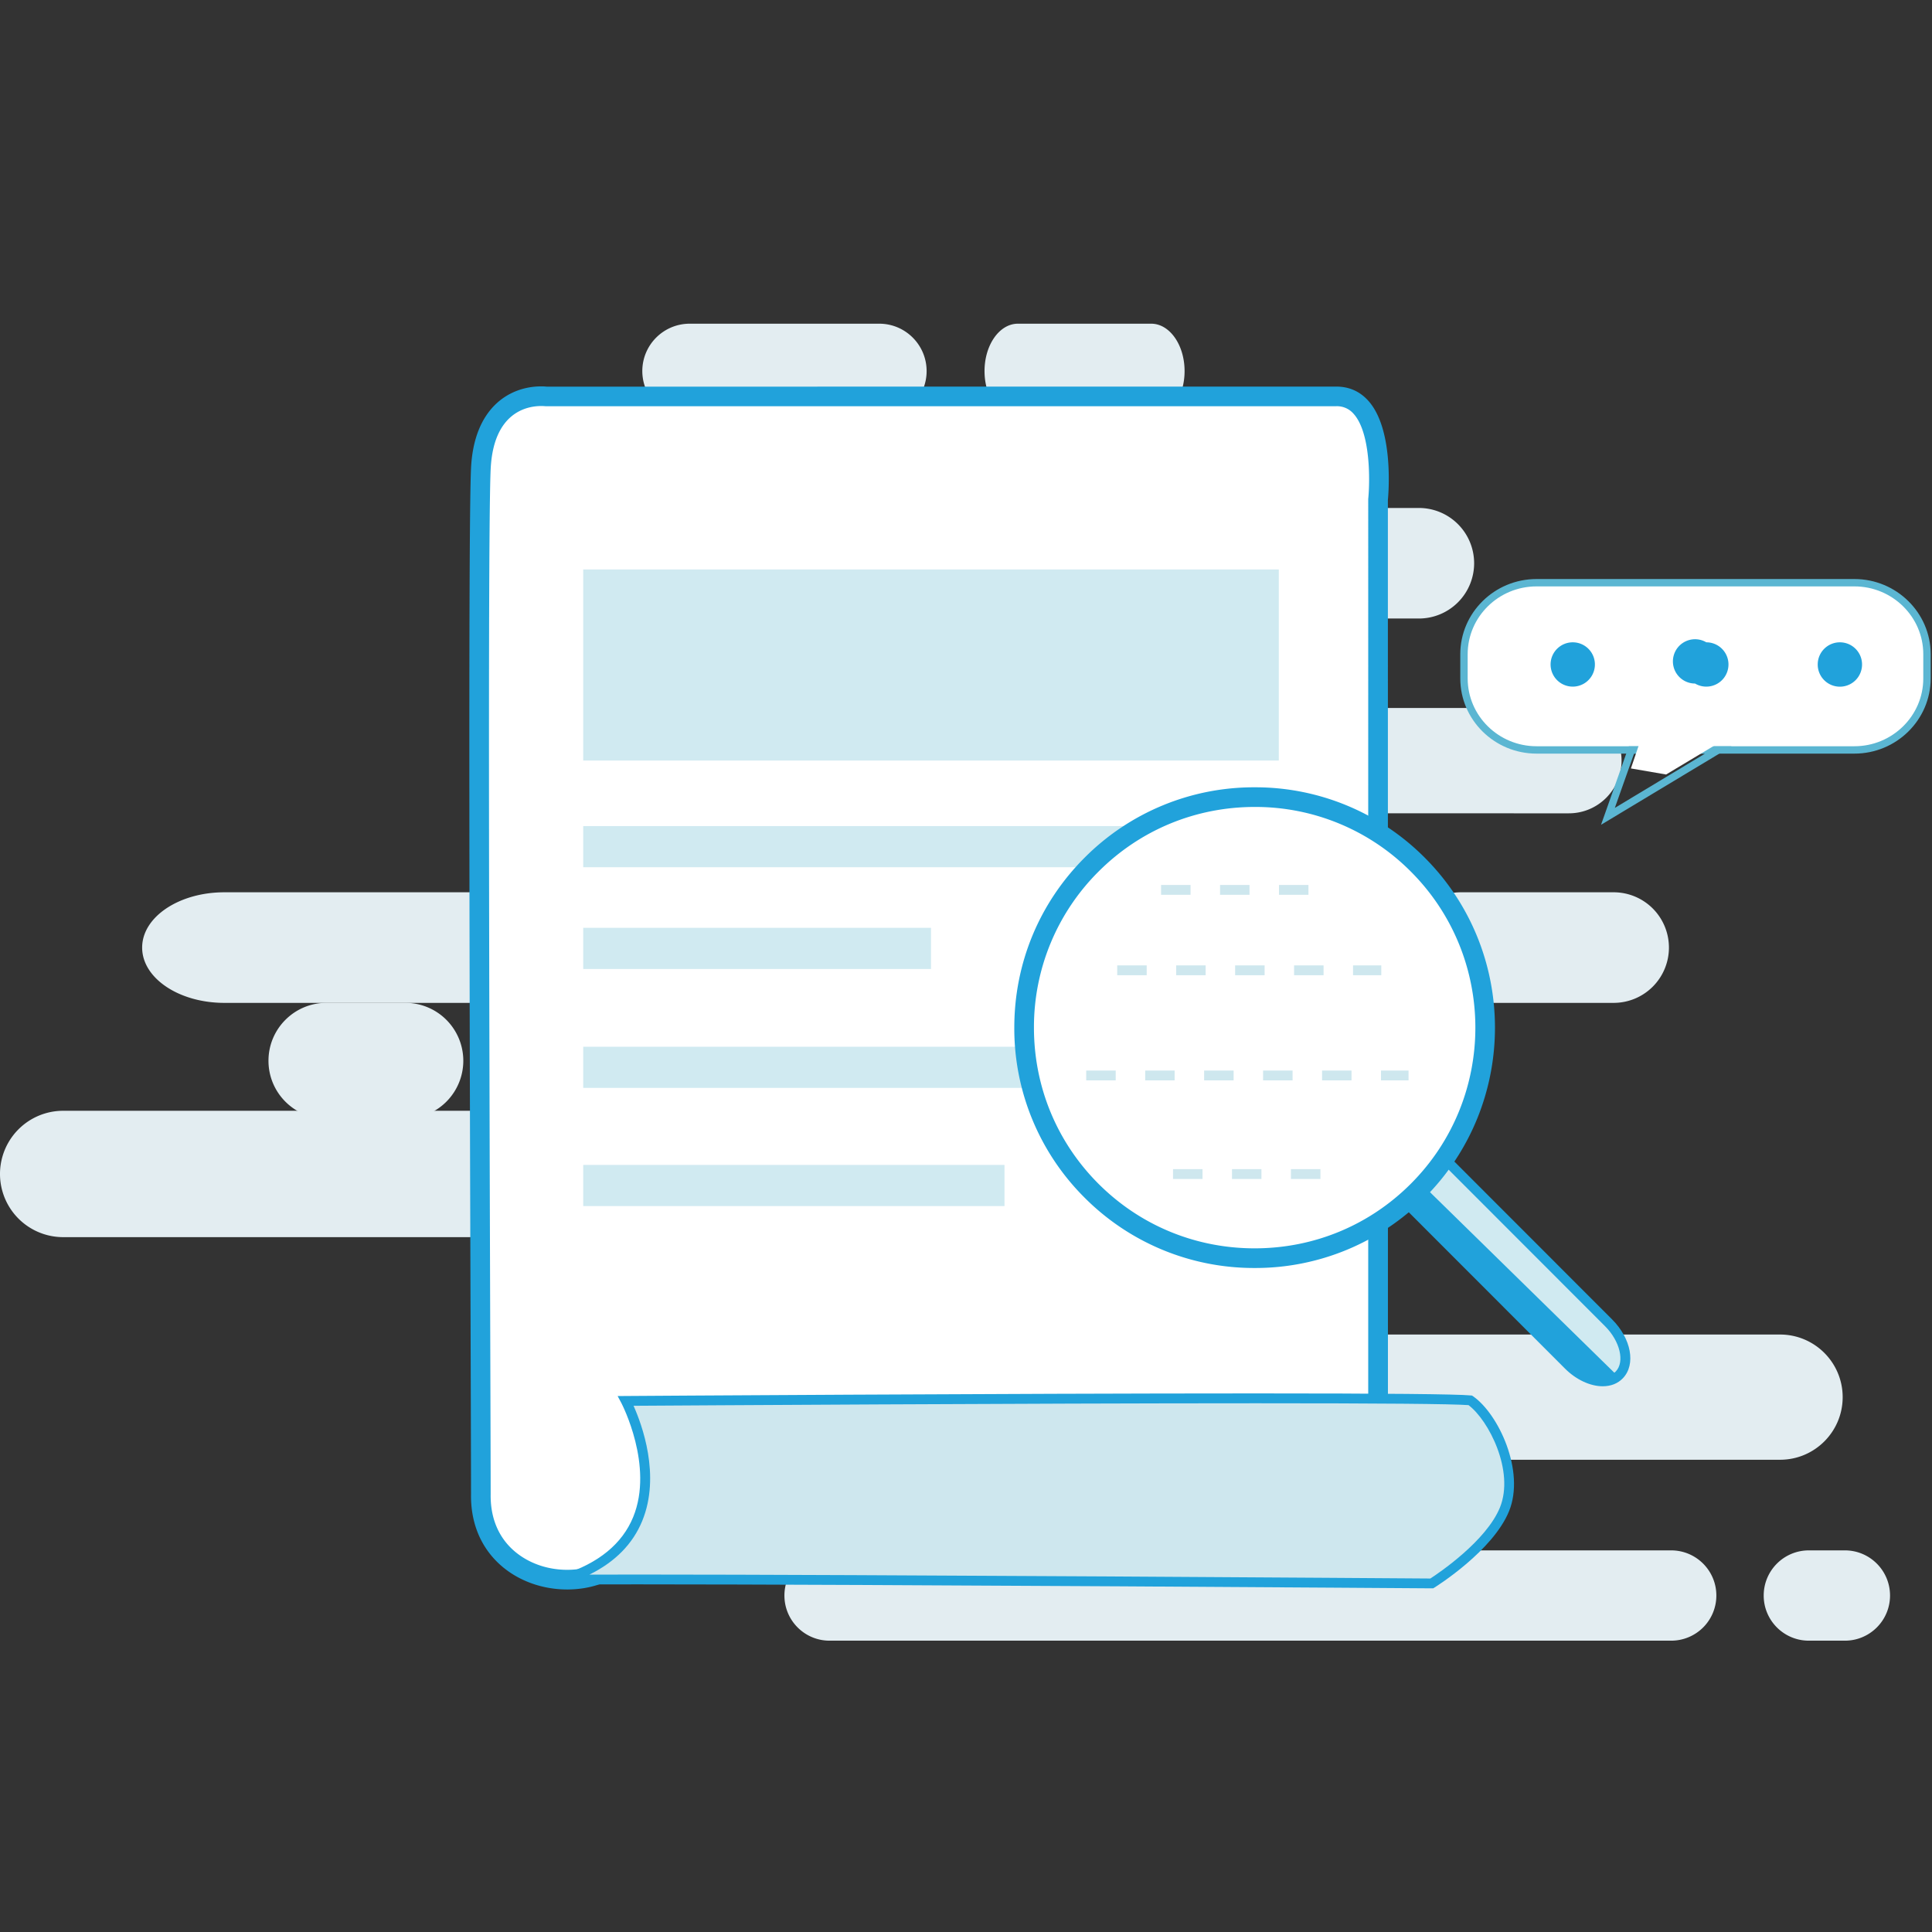 <?xml version="1.0" standalone="no"?><!DOCTYPE svg PUBLIC "-//W3C//DTD SVG 1.1//EN" "http://www.w3.org/Graphics/SVG/1.1/DTD/svg11.dtd"><svg t="1668501204561" class="icon" viewBox="0 0 1024 1024" version="1.1" xmlns="http://www.w3.org/2000/svg" p-id="15105" xmlns:xlink="http://www.w3.org/1999/xlink" width="128" height="128"><rect x="0" y="0" width="1024" height="1024" fill="#333333" stroke="none"/><path d="M491.126 196.681c0 13.868-11.26 25.095-25.107 25.095H365.562a25.11 25.11 0 0 1-17.762-7.344 25.135 25.135 0 0 1-7.361-17.751c0-13.864 11.249-25.113 25.124-25.113h100.457c13.846-0.001 25.106 11.249 25.106 25.113z m136.727 0c0 13.868-7.915 25.095-17.682 25.095h-70.667c-9.778 0-17.682-11.237-17.682-25.095 0-13.864 7.903-25.113 17.682-25.113h70.667c9.767-0.001 17.682 11.249 17.682 25.113zM781.321 298.526a29.297 29.297 0 0 1-29.313 29.303H461.814c-16.178 0-29.295-13.117-29.295-29.302 0-16.177 13.118-29.295 29.295-29.295h290.195a29.303 29.303 0 0 1 20.727 8.575 29.306 29.306 0 0 1 8.585 20.719z m78.135 104.634c0 15.416-12.494 27.916-27.915 27.916H393.456c-15.416 0-27.91-12.494-27.91-27.91 0-15.41 12.495-27.909 27.91-27.909H831.531c15.415 0 27.915 12.489 27.925 27.903z m25.113 99.073a29.313 29.313 0 0 1-8.58 20.725 29.287 29.287 0 0 1-20.721 8.586h-80.938c-16.189 0-29.307-13.123-29.307-29.306 0-16.185 13.117-29.308 29.307-29.308h80.938c7.77 0 15.223 3.088 20.721 8.58a29.328 29.328 0 0 1 8.58 20.723z m-161.85 0c0 16.192-19.491 29.311-43.589 29.311H118.901c-24.055 0-43.558-13.106-43.558-29.311 0-16.186 19.502-29.303 43.558-29.303h560.229c24.098 0.001 43.589 13.118 43.589 29.303z m0 0" fill="#E3EDF1" p-id="15106"></path><path d="M245.561 562.214a30.712 30.712 0 0 1-8.994 21.719 30.661 30.661 0 0 1-21.714 8.988h-41.856c-16.955 0-30.697-13.74-30.697-30.697 0-16.951 13.742-30.691 30.697-30.691h41.856a30.695 30.695 0 0 1 30.708 30.681z m0 0" fill="#E3EDF1" p-id="15107"></path><path d="M546.925 622.212a33.522 33.522 0 0 1-9.805 23.689 33.495 33.495 0 0 1-23.685 9.811H33.489A33.492 33.492 0 0 1 4.49 638.97a33.46 33.46 0 0 1 0-33.488 33.483 33.483 0 0 1 28.999-16.748h479.946a33.482 33.482 0 0 1 23.679 9.805 33.457 33.457 0 0 1 9.811 23.673z m429.73 118.303c-0.006 18.326-14.857 33.18-33.184 33.186H543.837c-17.993-0.469-32.329-15.191-32.329-33.186 0-17.996 14.336-32.715 32.329-33.186H943.461c18.326 0.01 33.183 14.861 33.194 33.186z m0 0" fill="#E3EDF1" p-id="15108"></path><path d="M641.802 797.718a24.01 24.01 0 0 1-24.028 24.015H584.881c-13.263 0-24.018-10.748-24.018-24.016 0-13.264 10.755-24.018 24.018-24.018h32.893c13.262 0.005 24.017 10.755 24.028 24.019z m0 0" fill="#E3EDF1" p-id="15109"></path><path d="M909.703 845.665a23.93 23.93 0 0 1-7.018 16.932 23.967 23.967 0 0 1-16.935 6.996H439.687c-13.214 0-23.926-10.713-23.926-23.928s10.712-23.932 23.926-23.932H885.751c13.229 0 23.952 10.711 23.952 23.932z m92.054 0c0 13.209-10.707 23.922-23.921 23.928H958.731c-13.22 0-23.932-10.713-23.932-23.928s10.712-23.932 23.932-23.932h19.104c13.199 0 23.922 10.711 23.922 23.932z m0 0" fill="#E3EDF1" p-id="15110"></path><path d="M708.237 210.098H289.123s-32.227-4.026-34.262 38.291c-2.02 42.305 0 486.035 0 543.744-0.677 47.117 57.732 57.383 78.587 30.553 28.216-34.246 10.078-74.561 4.043-76.584-6.062-2.031 392.934 0 392.934 0V264.5c-0.001 0 5.562-54.515-22.188-54.402z m0 0" fill="#FFFFFF" p-id="15111"></path><path d="M300.612 842.454c-14.448 0-28.14-5.471-37.553-15.045-8.966-9.096-13.605-21.328-13.402-35.357 0-12.902-0.102-45.41-0.236-88.504-0.461-147.648-1.332-422.482 0.236-455.407 1.53-31.97 20.248-43.353 37.249-43.353 1.803 0 2.871 0.146 2.871 0.146l418.46-0.033c6.804 0 12.468 2.507 16.951 7.464 14.031 15.528 10.563 51.164 10.417 52.673l0.032 486.307-5.235-0.02c-0.011 0-177.319-0.902-293.733-0.902-52.776 0-77.653 0.193-89.111 0.396 2.002 4.119 3.275 8.275 3.667 9.66 3.12 10.898 8.017 39.084-13.756 65.514-8.097 10.426-21.565 16.461-36.857 16.461z m-13.706-627.255c-7.588 0-25.393 3.27-26.843 33.436-1.557 32.655-0.697 307.319-0.236 454.874 0.135 43.107 0.236 75.641 0.236 88.623-0.16 11.26 3.431 20.898 10.401 27.959 7.49 7.592 18.471 11.945 30.148 11.945 12.05 0 22.52-4.568 28.711-12.553 13.832-16.779 15.169-34.219 13.875-45.908-1.407-12.756-6.304-21.51-8.005-22.836-1.836-0.52-3.334-2.975-2.916-5.508 0.328-2.047 0.526-3.287 6.846-4.039v-0.016l0.021 0.016c9.853-1.176 34.525-1.176 97.503-1.176 104.612 0 258.397 0.725 288.541 0.871V264.5c0.945-9.535 1.316-35.131-7.748-45.167a11.582 11.582 0 0 0-9.144-4.032H289.123c-0.73-0.043-1.316-0.102-2.217-0.102z m0 0" fill="#21a2db" p-id="15112"></path><path d="M309.113 301.808h368.68v101.289h-368.68V301.808z m0 136.023h348.963v21.826H309.113v-21.826z m0 53.941h184.332v21.82H309.113v-21.82z m0 63.01H612.501v21.826H309.113v-21.826z m0 62.645h223.292v21.822H309.113v-21.822z m543.465 83.677c9.053 9.043 11.608 21.393 5.719 27.578-5.863 6.18-18.004 3.85-27.035-5.213l-86.877-86.922c-9.031-9.043-11.598-21.398-5.687-27.576 5.858-6.186 17.998-3.852 27.014 5.213l86.866 86.92z m0 0" fill="#D0EAF1" p-id="15113"></path><path d="M849.459 734.749c-6.658 0-14.154-3.523-20.044-9.434l-86.867-86.922c-10.201-10.201-12.709-23.918-5.729-31.217 6.642-7.021 20.988-4.58 30.739 5.184l86.856 86.918c10.201 10.182 12.747 23.895 5.761 31.201-2.641 2.793-6.346 4.27-10.716 4.27zM747.515 608.122c-2.014 0-4.864 0.451-6.921 2.637-4.864 5.068-2.266 16.039 5.638 23.953l86.866 86.92c4.94 4.941 11.056 7.893 16.361 7.893 2.024 0 4.875-0.449 6.948-2.637 4.854-5.078 2.238-16.043-5.665-23.938l-86.861-86.93c-4.935-4.945-11.05-7.898-16.366-7.898z m0 0" fill="#21a2db" p-id="15114"></path><path d="M736.975 611.364c-6.652 1.988 2.48-3.869-0.811 4.291-1.203 7.02 1.67 12.877 6.975 18.258l82.49 83.922c8.495 8.674 25.473 17.467 29.64 12.254 0.43-0.553 0.913-1.037 1.326-1.568l-119.62-117.157z m0 0" fill="#21a2db" p-id="15115"></path><path d="M751.424 458.224c-47.632-47.643-125.172-47.643-172.836 0.023-47.691 47.641-47.702 125.219-0.032 172.883 47.675 47.633 125.226 47.633 172.868 0 47.642-47.664 47.642-125.264 0-172.906" fill="#FFFFFF" p-id="15116"></path><path d="M664.998 672.062a126.68 126.68 0 0 1-90.126-37.258 126.54 126.54 0 0 1-37.274-90.131c0-34.086 13.257-66.098 37.296-90.117a126.572 126.572 0 0 1 90.12-37.274 126.6 126.6 0 0 1 90.083 37.249c49.688 49.693 49.688 130.568 0 180.273a126.577 126.577 0 0 1-90.099 37.258z m0.026-244.363c-31.293 0-60.685 12.164-82.753 34.23a116.226 116.226 0 0 0-34.257 82.754c0 31.305 12.15 60.697 34.219 82.764 22.074 22.063 51.461 34.197 82.765 34.197s60.685-12.135 82.742-34.197c45.641-45.65 45.641-119.898 0-165.527a116.105 116.105 0 0 0-82.716-34.221z m0 0" fill="#21a2db" p-id="15117"></path><path d="M732.11 516.892h-14.965v-5.214h14.965v5.214z m-30.594 0H685.891v-5.214h15.625v5.214z m-31.245 0h-15.63v-5.214h15.63v5.214z m-31.261 0H623.391v-5.214h15.619v5.214z m-31.234 0h-15.631v-5.214h15.631v5.214z m85.734-42.629h-15.625v-5.215h15.625v5.215z m-31.245 0h-15.619v-5.215h15.619v5.215z m-31.25 0h-15.63v-5.215h15.63v5.215z m115.545 98.347h-14.605v-5.215h14.605v5.215z m-30.225 0H700.721v-5.215h15.614v5.215z m-31.245 0h-15.63v-5.215h15.63v5.215z m-31.25 0h-15.63v-5.215h15.63v5.215z m-31.261 0h-15.614v-5.215h15.614v5.215z m-31.233 0h-15.631v-5.215h15.631v5.215z m108.505 52.28h-15.63v-5.213h15.63v5.213z m-31.261 0h-15.614v-5.213h15.614v5.213z m-31.234 0h-15.631v-5.213h15.631v5.213z m0 0M331.67 742.519s38.337 72.16-33.065 94.742c0 0-3.828-0.412 0 0 79.994-0.717 460.272 1.988 460.272 1.988s30.224-18.832 38.547-39.303c8.285-20.447-6.046-49.33-18.144-57.732-26.417-2.578-447.61 0.305-447.61 0.305z m0 0" fill="#CEE7EE" p-id="15118"></path><path d="M759.612 841.849h-0.757c-2.959-0.023-297.074-2.105-420.388-2.105-16.484 0-30.01 0.031-39.443 0.113l-0.145 0.053-4.236-0.461-0.328-2.518 0.134-2.471h2.47l0.279 0.037v-0.016l1.16 0.127c18.916-6.092 31.438-16.365 37.236-30.52 11.104-27.113-6.046-60.029-6.212-60.357l-2.019-3.791 4.291-0.035c2.019-0.014 202.814-1.369 334.316-1.369 67.987 0 106.207 0.359 113.574 1.078l0.671 0.07 0.563 0.379c13.424 9.322 27.669 39.66 19.067 60.854-8.549 21.012-38.312 39.74-39.584 40.539l-0.649 0.393z m-421.145-7.309c120.216 0 402.722 1.982 419.658 2.105 4.312-2.803 29.623-19.818 36.888-37.678 7.78-19.232-5.955-46.205-16.667-54.221-8.692-0.666-46.482-0.986-112.376-0.986-121.043 0-300.816 1.158-330.171 1.334 4.403 9.854 14.449 36.916 4.628 60.955-4.999 12.242-14.401 21.799-28.039 28.533 7.421-0.032 16.216-0.042 26.079-0.042z m0 0" fill="#21a2db" p-id="15119"></path><path d="M1021.339 359.582c0 20.925-17.252 37.894-38.477 37.894H814.418c-21.241 0-38.478-16.969-38.478-37.894v-12.837c0-20.919 17.236-37.903 38.478-37.903h168.444c21.225 0 38.477 16.973 38.477 37.903v12.837z m0 0" fill="#FFFFFF" p-id="15120"></path><path d="M982.862 399.435H814.418c-22.288 0-40.438-17.869-40.438-39.853v-12.837c0-21.978 18.139-39.847 40.438-39.847h168.444c22.282 0 40.437 17.87 40.437 39.847v12.837c-0.011 21.973-18.154 39.853-40.437 39.853z m-168.444-88.633c-20.136 0-36.522 16.125-36.522 35.943v12.837c0 19.819 16.387 35.944 36.522 35.944h168.444c20.135 0 36.517-16.125 36.517-35.944v-12.837c0-19.818-16.382-35.943-36.517-35.943H814.418z m0 0" fill="#5BB6D2" p-id="15121"></path><path d="M848.578 437.154l14.739-41.628h54.456l-69.195 41.628z m17.499-37.719l-10.181 28.768 47.793-28.768h-37.612z m0 0" fill="#5BB6D2" p-id="15122"></path><path d="M864.412 407.284l5.687-16.699 15.706-3.232 15.979 3.491 5.316 2.667 3.624 0.415L883.061 410.5l-18.649-3.216z m0 0" fill="#FFFFFF" p-id="15123"></path><path d="M904.388 340.441a11.74 11.74 0 1 0-5.986 21.848 11.745 11.745 0 0 0 17.719-10.465c-0.194-6.341-5.391-11.383-11.733-11.383zM833.592 340.441c-6.347-0.005-11.544 5.031-11.742 11.372a11.735 11.735 0 0 0 5.756 10.476 11.739 11.739 0 0 0 11.952 0.005 11.736 11.736 0 0 0 5.767-10.47c-0.194-6.341-5.386-11.383-11.733-11.383zM975.184 340.441c-6.347-0.005-11.55 5.031-11.748 11.372a11.747 11.747 0 1 0 23.481 0.011c-0.194-6.341-5.393-11.383-11.733-11.383z" fill="#21a2db" p-id="15124"></path></svg>